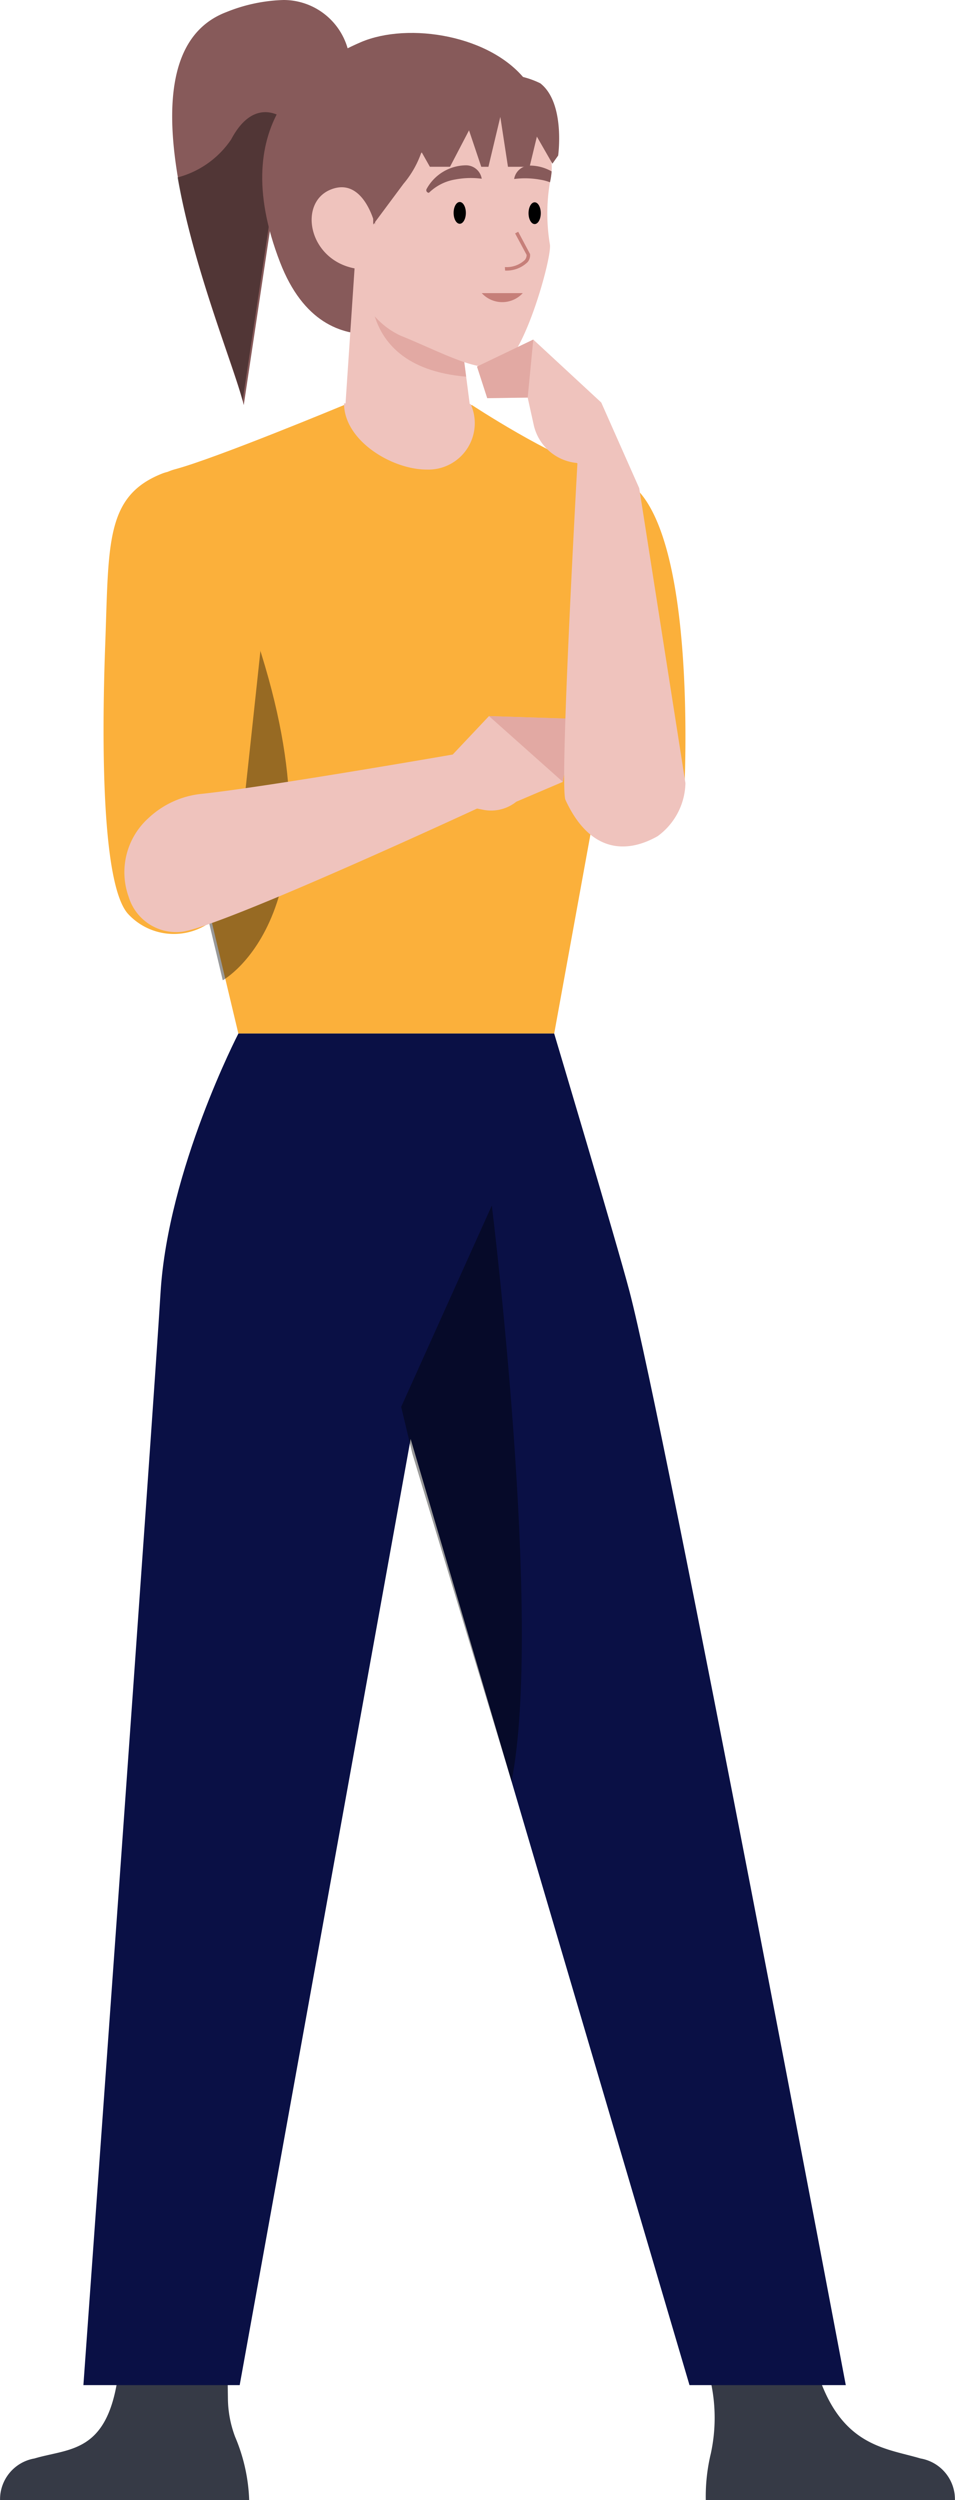 <svg xmlns="http://www.w3.org/2000/svg" viewBox="0 0 53.673 140.452"><defs><style>.cls-1{isolation:isolate;}.cls-2{fill:#875a5a;}.cls-3{opacity:0.4;}.cls-3,.cls-5{mix-blend-mode:multiply;}.cls-4{fill:#efc3bd;}.cls-5{opacity:0.6;}.cls-6{fill:#d89891;}.cls-7{fill:#c67f79;}.cls-8{fill:#fbb03b;}.cls-9{fill:#363a46;}.cls-10{fill:#0a1045;}</style></defs><g class="cls-1"><g id="Layer_2" data-name="Layer 2"><g id="Layer_1-2" data-name="Layer 1"><path class="cls-2" d="M18.622,6.361A3.748,3.748,0,0,0,15.936,0,9.212,9.212,0,0,0,12.72.68c-6.996,2.667.145,18.572.979,22.081L15.286,12.2a8.948,8.948,0,0,1,2.428-4.904Z"/><g class="cls-3"><path d="M9.976,9.97c.901,5.104,3.207,10.651,3.659,12.554L15.222,11.963A8.948,8.948,0,0,1,17.55,7.165l-1.542-.464S14.353,5.266,12.992,7.833A5.236,5.236,0,0,1,9.976,9.97Z"/></g><path class="cls-2" d="M15.74,14.738c2.595,6.709,8.544,3.043,8.544,3.043l6.072-8.584.323-.457s.925-1.361-1.002-4.058c-.015-.021-.03-.041-.045-.062C27.678,1.972,22.954,1.222,20.278,2.37,17.581,3.525,12.605,6.629,15.74,14.738Z"/><polygon class="cls-4" points="19.965 14.514 19.347 23.754 19.965 37.372 26.93 37.372 27.928 24.546 26.536 23.754 25.346 14.589 19.965 14.514"/><g class="cls-5"><path class="cls-6" d="M20.974,14.528s-1.626,6.053,5.226,6.634l-.853-6.572Z"/></g><path class="cls-4" d="M19.964,15.085a4.422,4.422,0,0,0,2.531,3.764c2.432.989,4.438,2.151,5.706,1.675s2.865-6.184,2.7-6.815a10.566,10.566,0,0,1,0-3.427l.009-.041a4.734,4.734,0,0,0,.093-.611c.076-1.009-.318-2.479-3.528-4.843,0,0,.039.541-.964,1.327s-5.387,4.301-5.439,6.504c0,0-.634-2.711-2.482-1.97S17.326,14.61,19.964,15.085Z"/><ellipse cx="25.838" cy="11.96" rx="0.344" ry="0.612"/><path class="cls-2" d="M24.109,10.829a2.766,2.766,0,0,1,1.499-.75,4.728,4.728,0,0,1,1.467-.038l-.006-.028a.897.897,0,0,0-.892-.726l-.031.001a2.555,2.555,0,0,0-2.171,1.331.144.144,0,0,0,.134.211Z"/><path class="cls-2" d="M28.895,10.057a4.749,4.749,0,0,1,1.468.038,2.67,2.67,0,0,1,.548.146,4.734,4.734,0,0,0,.093-.611,2.484,2.484,0,0,0-1.179-.327c-.011,0-.022,0-.032-.001a.899.899,0,0,0-.892.727Z"/><path class="cls-7" d="M28.388,15.201l-.013-.197a1.495,1.495,0,0,0,1.119-.396.428.428,0,0,0,.103-.288l-.647-1.207.174-.093.666,1.253a.604.604,0,0,1-.136.452A1.7,1.7,0,0,1,28.388,15.201Z"/><path class="cls-7" d="M29.38,16.469H27.075A1.567,1.567,0,0,0,29.38,16.469Z"/><path class="cls-2" d="M20.974,6.537v6.08l1.703-2.291a5.505,5.505,0,0,0,1.013-1.789l.47.832h1.132L26.36,7.322,27.048,9.37h.403l.668-2.803.43,2.803h1.216l.409-1.695.873,1.521.323-.457s.412-2.953-1.002-4.058a4.874,4.874,0,0,0-2.644-.476C24.493,4.205,20.974,6.537,20.974,6.537Z"/><ellipse cx="30.049" cy="11.977" rx="0.344" ry="0.612"/><path class="cls-8" d="M9.584,42.083l3.813,15.985h17.75l3.09-16.973s1.395-2.164,1.251-6.445c-.129-3.827,3.028-6.939-2.022-8.285-2.456-.655-6.943-3.609-6.943-3.609H19.335s-7.202,2.995-9.505,3.609C4.78,27.711,9.584,42.083,9.584,42.083Z"/><g class="cls-3"><path d="M14.461,36.028c5,15.23-1.942,19.045-1.942,19.045L8.68,38.933S13.687,33.668,14.461,36.028Z"/></g><path class="cls-4" d="M26.45,22.697A2.607,2.607,0,0,1,23.976,26.38c-1.952,0-4.641-1.625-4.641-3.719Z"/><path class="cls-9" d="M53.669,140.452a2.329,2.329,0,0,0-1.935-2.334c-2.106-.626-4.781-.683-6.034-5.692H39.666l.314,1.547a9.459,9.459,0,0,1-.029,3.862,10.328,10.328,0,0,0-.285,2.617Z"/><path class="cls-9" d="M.003,140.452a2.329,2.329,0,0,1,1.935-2.334c2.106-.626,4.4-.228,4.805-5.692h6.034l.033,2.354a6.255,6.255,0,0,0,.406,2.127,9.935,9.935,0,0,1,.789,3.545Z"/><path class="cls-10" d="M13.397,58.068S9.441,65.702,9.022,72.633s-4.335,61.365-4.335,61.365h8.784L23.44,78.845l7.707-20.777Z"/><path class="cls-10" d="M31.147,58.068s3.486,11.657,4.228,14.467c1.985,7.522,12.16,61.463,12.16,61.463H38.751L22.547,79.039l-9.15-20.971Z"/><path class="cls-8" d="M14.613,36.785a12.13,12.13,0,0,0-1.337-6.972c-1.056-1.991-2.529-3.854-4.16-3.209-3.213,1.27-2.995,3.956-3.204,9.649S5.742,49.694,7.185,51.331a3.501,3.501,0,0,0,6.021-1.688C13.432,47.8,14.18,40.842,14.613,36.785Z"/><g class="cls-3"><path d="M27.642,67.727s2.886,23.355,1.108,32.353L23.179,81.682l-.632-2.643Z"/></g><path class="cls-8" d="M38.492,43.606c.138-4.833-.021-15.68-3.818-16.82,0,0-4.067.608-3.824,5.906a106.006,106.006,0,0,0,.732,10.807,4.238,4.238,0,0,0,3.587,3.333A3.281,3.281,0,0,0,38.492,43.606Z"/><path class="cls-4" d="M32.264,40.384,27.482,40.23l-2.038,2.16s-10.62,1.846-14.11,2.209a5.103,5.103,0,0,0-2.969,1.343,4.095,4.095,0,0,0-1.129,4.458,2.789,2.789,0,0,0,2.973,1.949c2.205-.253,16.603-6.924,16.603-6.924l.351.07a2.263,2.263,0,0,0,1.851-.452l2.618-1.117Z"/><g class="cls-5"><polygon class="cls-6" points="27.482 40.23 31.632 43.926 32.264 40.384 27.482 40.23"/></g><path class="cls-4" d="M26.808,20.593l3.163-1.516,3.821,3.537,2.134,4.812,2.597,16.571a3.786,3.786,0,0,1-1.565,2.982c-1.786,1.012-3.824.899-5.178-2.041-.348-.756.673-18.925.673-18.925h0a2.748,2.748,0,0,1-2.448-2.101l-.349-1.576-2.273.033Z"/><g class="cls-5"><polygon class="cls-6" points="29.657 22.337 29.972 19.077 26.808 20.593 27.384 22.37 29.657 22.337"/></g></g></g></g></svg>